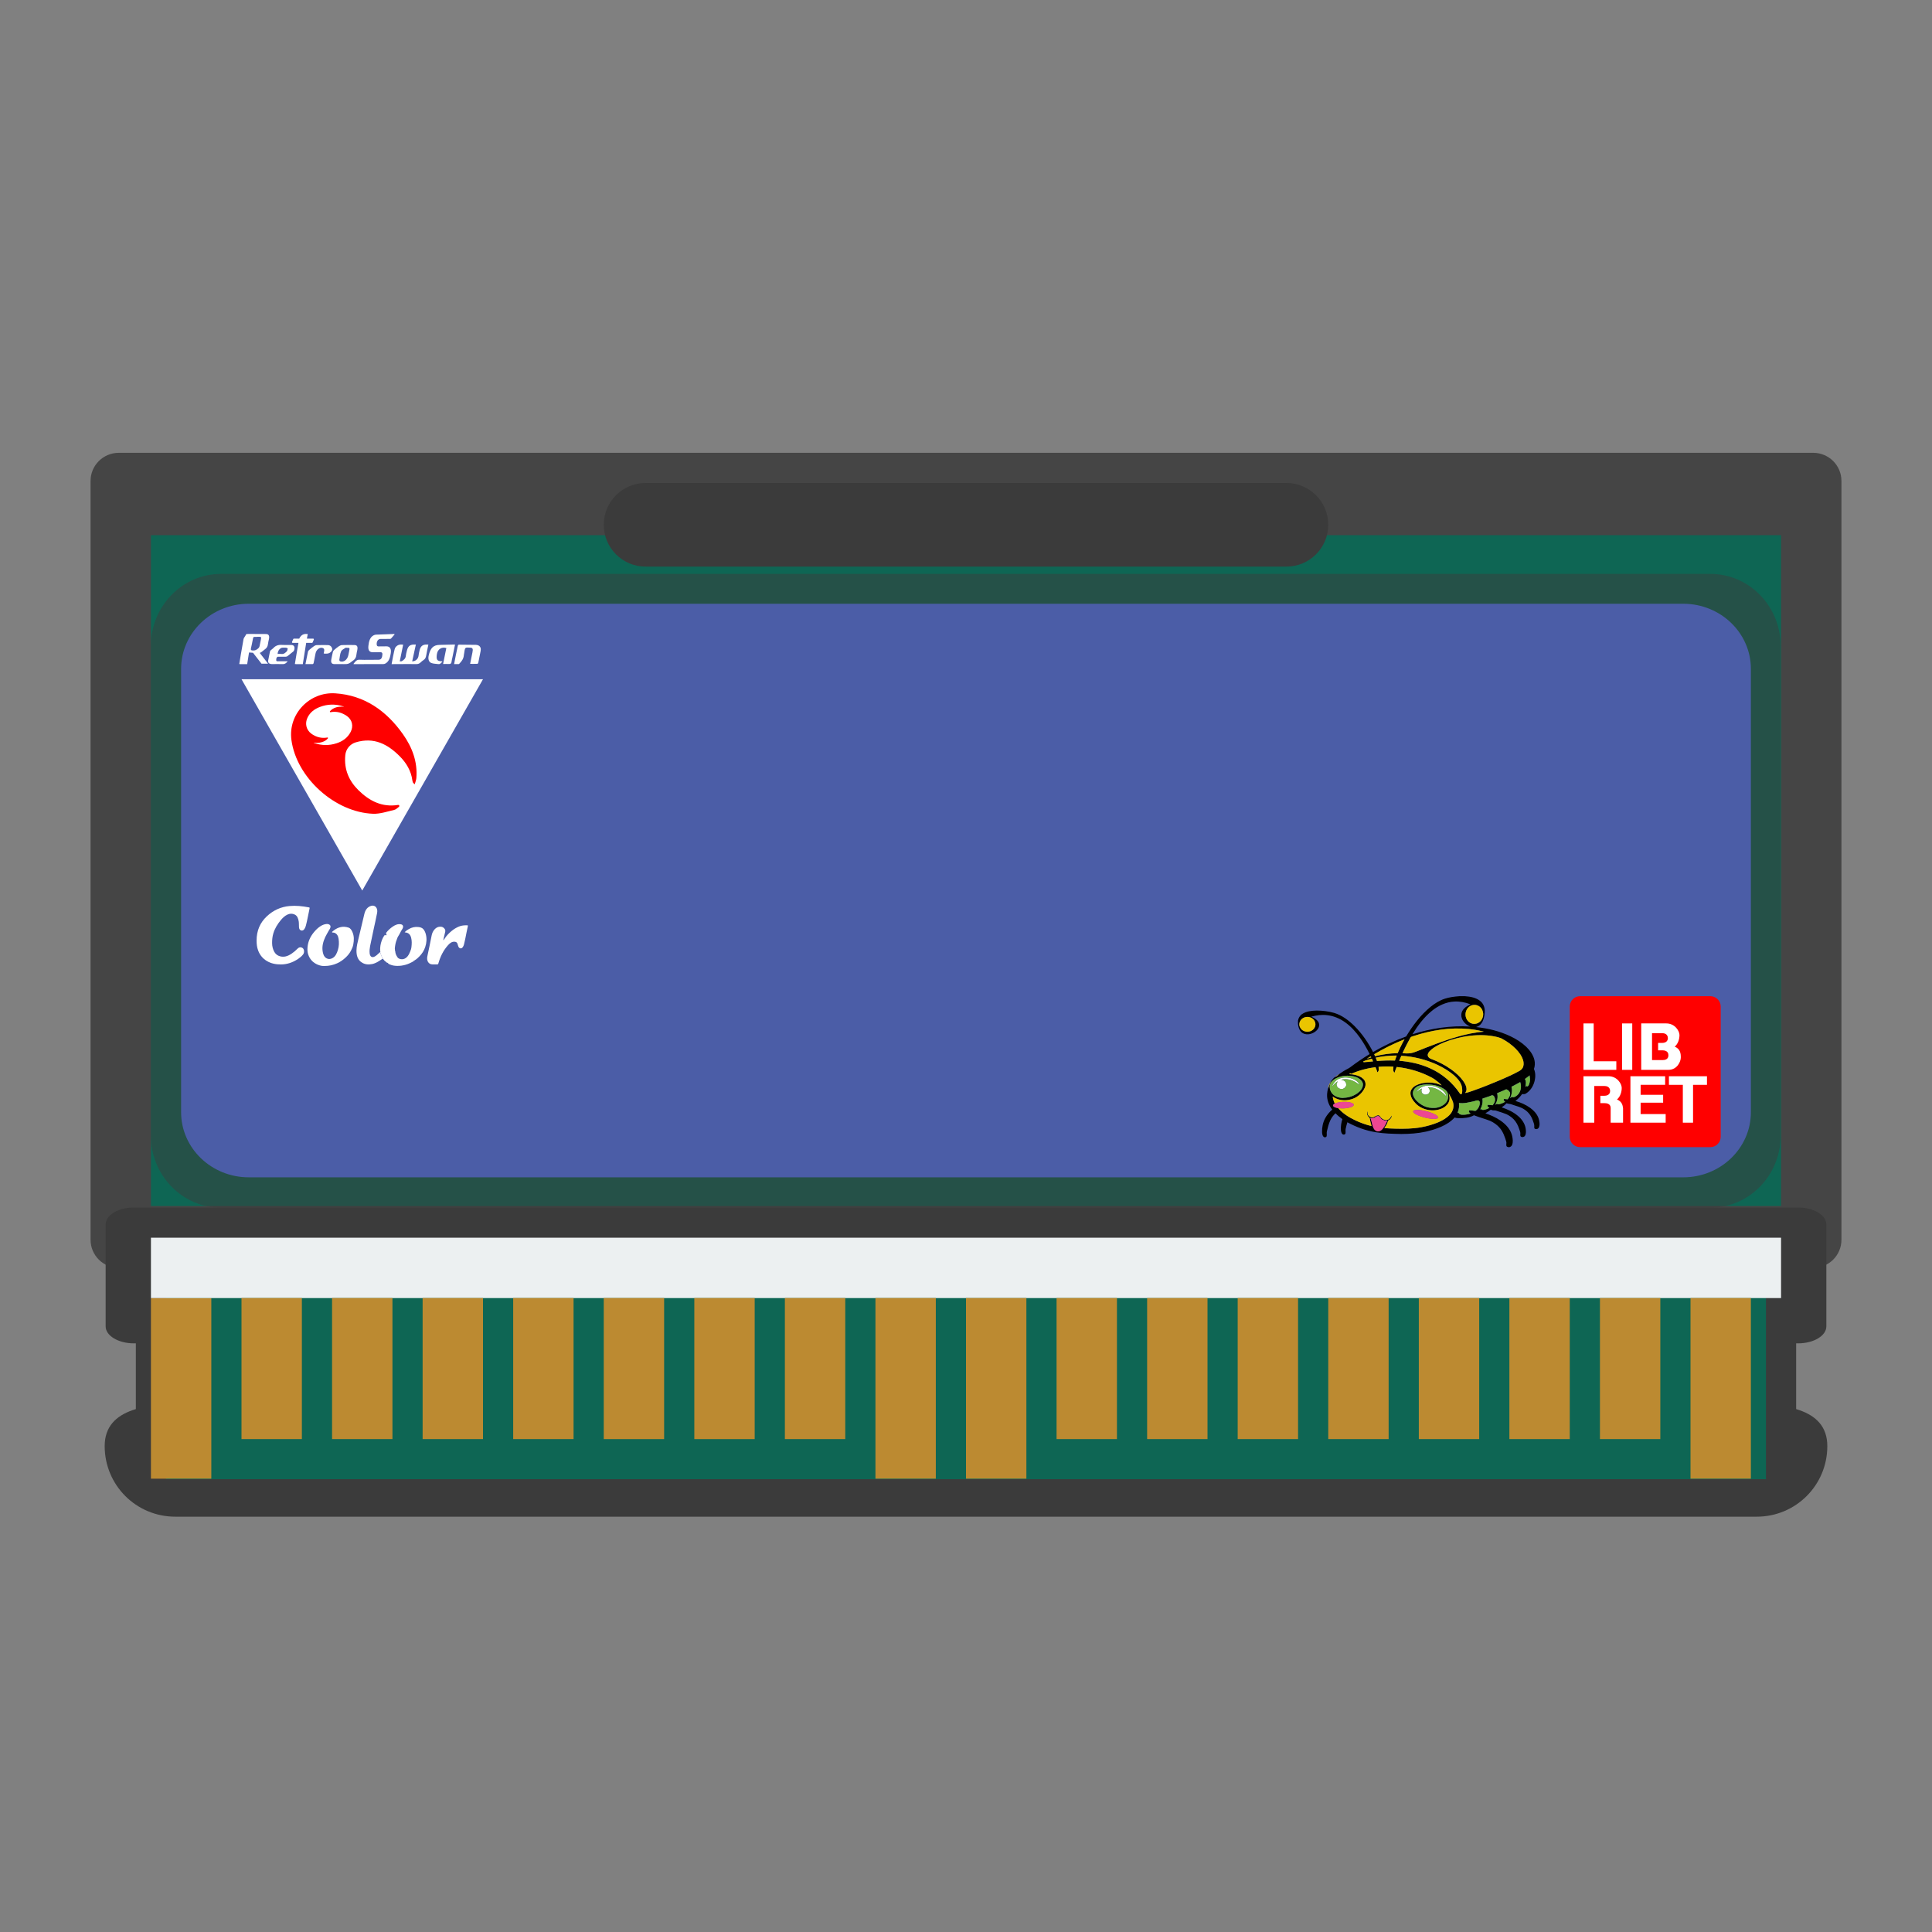 <?xml version="1.0" encoding="UTF-8" standalone="no"?>
<svg
   xmlns:dc="http://purl.org/dc/elements/1.1/"
   xmlns:cc="http://creativecommons.org/ns#"
   xmlns:rdf="http://www.w3.org/1999/02/22-rdf-syntax-ns#"
   xmlns:svg="http://www.w3.org/2000/svg"
   xmlns="http://www.w3.org/2000/svg"
   xmlns:sodipodi="http://sodipodi.sourceforge.net/DTD/sodipodi-0.dtd"
   xmlns:inkscape="http://www.inkscape.org/namespaces/inkscape"
   viewBox="0 0 341.333 341.333"
   height="341.333"
   width="341.333"
   xml:space="preserve"
   id="svg2"
   version="1.1"
   sodipodi:docname="Bandai - WonderSwan Color-content.svg"
   inkscape:version="0.92.2 (5c3e80d, 2017-08-06)"
   inkscape:export-filename="D:\Documents\Github\Retrosystem-retroarch-theme\png\Bandai - WonderSwan Color-content.png"
   inkscape:export-xdpi="72"
   inkscape:export-ydpi="72"><rect x="0" y="0" width="341.333" height="341.333" fill="#808080" stroke="none"/><sodipodi:namedview
     pagecolor="#ffffff"
     bordercolor="#666666"
     borderopacity="1"
     objecttolerance="10"
     gridtolerance="10"
     guidetolerance="10"
     inkscape:pageopacity="0"
     inkscape:pageshadow="2"
     inkscape:window-width="1024"
     inkscape:window-height="705"
     id="namedview190"
     showgrid="false"
     inkscape:pagecheckerboard="true"
     inkscape:zoom="1.3828125"
     inkscape:cx="164.61415"
     inkscape:cy="15.228794"
     inkscape:window-x="-8"
     inkscape:window-y="-8"
     inkscape:window-maximized="1"
     inkscape:current-layer="svg2"
     showguides="true"
     inkscape:guide-bbox="true"><sodipodi:guide
       position="266.667,23.017"
       orientation="0,1"
       id="guide949"
       inkscape:locked="false" /></sodipodi:namedview><defs
     id="defs6"><clipPath
       id="clipPath18"
       clipPathUnits="userSpaceOnUse"><path
         id="path16"
         d="M 0,256 H 256 V 0 H 0 Z" /></clipPath><clipPath
       id="clipPath26"
       clipPathUnits="userSpaceOnUse"><path
         id="path24"
         d="M 4,205.346 H 252 V 48 H 4 Z" /></clipPath><clipPath
       id="clipPath116"
       clipPathUnits="userSpaceOnUse"><path
         id="path114"
         d="M 20,180 H 236 V 96 H 20 Z" /></clipPath><clipPath
       id="clipPath350"
       clipPathUnits="userSpaceOnUse"><path
         id="path348"
         d="m 196.128,109.028 h 0.106 v -0.061 h -0.106 z" /></clipPath><clipPath
       id="clipPath366"
       clipPathUnits="userSpaceOnUse"><path
         id="path364"
         d="m 193.119,108.579 h 0.118 v -0.07 h -0.118 z" /></clipPath></defs><path
     id="path38"
     style="fill:#454545;fill-opacity:1;fill-rule:nonzero;stroke:none;stroke-width:1.333"
     d="M 20.989,80 H 320.344 c 2.756,0 4.989,2.223 4.989,4.965 V 219.035 c 0,2.743 -2.233,4.965 -4.989,4.965 H 20.989 c -2.756,0 -4.989,-2.223 -4.989,-4.965 V 84.965 c 0,-2.743 2.233,-4.965 4.989,-4.965"
     inkscape:connector-curvature="0" /><path
     id="path42"
     style="fill:#3b3b3b;fill-opacity:1;fill-rule:nonzero;stroke:none;stroke-width:1.333"
     d="M 33.462,248 H 307.87 c 6.911,0 14.968,0.573 14.968,7.484 0,6.909 -5.563,12.473 -12.473,12.473 H 30.968 c -6.911,0 -12.473,-5.564 -12.473,-12.473 0,-6.911 8.057,-7.484 14.968,-7.484"
     inkscape:connector-curvature="0" /><path
     id="path46"
     style="fill:#3b3b3b;fill-opacity:1;fill-rule:nonzero;stroke:none;stroke-width:1.333"
     d="M 28.972,229.333 H 312.361 c 2.747,0 4.972,2.089 4.972,4.667 v 28 c 0,2.577 -2.225,4.667 -4.972,4.667 H 28.972 c -2.745,0 -4.972,-2.089 -4.972,-4.667 v -28 c 0,-2.577 2.227,-4.667 4.972,-4.667"
     inkscape:connector-curvature="0" /><path
     id="path50"
     style="fill:#3b3b3b;fill-opacity:1;fill-rule:nonzero;stroke:none;stroke-width:1.333"
     d="M 23.65,213.333 H 317.684 c 2.752,0 4.983,1.343 4.983,3 v 18 c 0,1.657 -2.231,3 -4.983,3 H 23.65 c -2.752,0 -4.984,-1.343 -4.984,-3 v -18 c 0,-1.657 2.232,-3 4.984,-3"
     inkscape:connector-curvature="0" /><path
     inkscape:connector-curvature="0"
     d="M 29.333,224 H 312 v 37.333 H 29.333 Z"
     style="fill:#0e6654;fill-opacity:1;fill-rule:nonzero;stroke:none;stroke-width:1.333;font-variant-east_asian:normal;opacity:1;vector-effect:none;stroke-linecap:butt;stroke-linejoin:miter;stroke-miterlimit:4;stroke-dasharray:none;stroke-dashoffset:0;stroke-opacity:1"
     id="path52" /><path
     id="path967"
     style="fill:#bc8a31;fill-opacity:1;fill-rule:nonzero;stroke:none;stroke-width:1.233"
     d="m 26.667,261.243 h 10.667 v -31.91 h -10.667 z"
     inkscape:connector-curvature="0" /><path
     inkscape:connector-curvature="0"
     d="M 26.667,218.667 H 314.667 v 10.667 H 26.667 Z"
     style="fill:#ecf0f1;fill-opacity:1;fill-rule:nonzero;stroke:none;stroke-width:1.333"
     id="path54" /><path
     inkscape:connector-curvature="0"
     d="M 314.667,213.075 H 26.667 V 94.551 H 314.667 Z"
     style="fill:#0e6654;fill-opacity:1;fill-rule:nonzero;stroke:none;stroke-width:1.333"
     id="path108" /><g
     clip-path="url(#clipPath116)"
     id="g122"
     style="opacity:0.5"
     transform="matrix(1.333,0,0,-1.333,0,341.333)"><g
       transform="translate(29.31,180)"
       id="g120"><path
         inkscape:connector-curvature="0"
         d="m 0,0 h 197.379 c 5.142,0 9.311,-4.274 9.311,-9.545 v -64.91 c 0,-5.271 -4.169,-9.545 -9.311,-9.545 H 0 c -5.142,0 -9.31,4.274 -9.31,9.545 v 64.91 C -9.31,-4.274 -5.142,0 0,0"
         style="fill:#3b3b3b;fill-opacity:1;fill-rule:nonzero;stroke:none"
         id="path118" /></g></g><path
     id="path128"
     style="fill:#4b5da7;fill-opacity:1;fill-rule:nonzero;stroke:none;stroke-width:1.333"
     d="M 43.951,106.667 H 297.383 c 6.601,0 11.953,5.156 11.953,11.515 v 78.304 c 0,6.359 -5.352,11.515 -11.953,11.515 H 43.951 c -6.603,0 -11.955,-5.156 -11.955,-11.515 v -78.304 c 0,-6.359 5.352,-11.515 11.955,-11.515"
     inkscape:connector-curvature="0" /><path
     id="path132"
     style="fill:#3b3b3b;fill-opacity:1;fill-rule:nonzero;stroke:none;stroke-width:1.333"
     d="m 114.051,85.333 h 113.231 c 4.079,0 7.385,3.307 7.385,7.384 0,4.079 -3.307,7.385 -7.385,7.385 H 114.051 c -4.079,0 -7.384,-3.307 -7.384,-7.385 0,-4.077 3.305,-7.384 7.384,-7.384"
     inkscape:connector-curvature="0" /><path
     id="path136"
     style="fill:#ffffff;fill-opacity:1;fill-rule:nonzero;stroke:none;stroke-width:1.333"
     d="M 64,157.333 42.667,120 h 42.667 z"
     inkscape:connector-curvature="0" /><path
     id="path140"
     style="fill:#ff0000;fill-opacity:1;fill-rule:nonzero;stroke:none;stroke-width:1.333"
     d="m 70.335,142.211 c -2.811,0.447 -5.055,-0.681 -6.996,-2.591 -1.645,-1.62 -2.589,-3.633 -2.332,-6.221 0.105,-1.059 0.835,-1.943 1.844,-2.247 3.265,-0.985 5.683,0.381 7.731,2.419 1.189,1.181 2.051,2.597 2.276,4.327 0.017,0.129 0.064,0.259 0.115,0.38 0.023,0.053 0.089,0.089 0.301,0.285 0.113,-0.424 0.256,-0.753 0.284,-1.093 0.236,-2.896 -0.739,-5.445 -2.36,-7.744 -2.925,-4.147 -6.808,-6.897 -11.961,-7.233 -4.573,-0.297 -8.375,3.668 -7.749,8.253 0.911,6.685 7.697,12.764 14.411,13.023 1.239,0.048 2.505,-0.393 3.744,-0.68 0.304,-0.069 0.564,-0.339 0.836,-0.548 0.06,-0.047 0.085,-0.127 0.064,-0.2 -0.027,-0.089 -0.115,-0.144 -0.207,-0.129"
     inkscape:connector-curvature="0" /><path
     id="path144"
     style="fill:#ffffff;fill-opacity:1;fill-rule:nonzero;stroke:none;stroke-width:1.333"
     d="m 60.652,124.8 c -1.395,-0.447 -2.783,-0.421 -4.149,0.104 -0.939,0.36 -1.716,0.932 -2.172,1.877 -0.489,1.013 -0.244,2.157 0.653,2.825 0.851,0.631 1.809,0.877 2.863,0.692 l 0.001,-10e-4 c 0.079,-0.013 0.132,0.08 0.084,0.144 -0.273,0.363 -0.652,0.547 -1.072,0.677 -0.481,0.151 -0.967,0.159 -1.464,0.091 0.063,0.048 0.124,0.077 0.189,0.099 1.287,0.412 2.579,0.428 3.864,0.015 1.071,-0.345 1.947,-0.953 2.489,-1.985 0.54,-1.024 0.303,-2.171 -0.645,-2.831 -0.871,-0.607 -1.836,-0.891 -2.905,-0.68 -0.017,0.003 -0.035,0.004 -0.052,0.005 -0.032,-0.072 -0.036,-0.08 -0.067,-0.152 0.664,-0.749 1.548,-0.881 2.512,-0.824 -0.043,-0.019 -0.085,-0.041 -0.129,-0.056"
     inkscape:connector-curvature="0" /><path
     id="path148"
     style="fill:#ffffff;fill-opacity:1;fill-rule:nonzero;stroke:none;stroke-width:1.333"
     d="m 69.741,112.045 c -0.243,0.287 -0.444,0.544 -0.664,0.772 -0.064,0.065 -0.18,0.06 -0.272,0.061 -0.528,0.008 -1.056,0.005 -1.583,0.009 -0.419,10e-4 -0.704,0.419 -0.671,0.967 0.017,0.279 0.153,0.349 0.34,0.348 0.459,-0.005 0.917,-0.009 1.375,-0.013 0.611,-0.004 0.897,0.433 0.772,1.207 -0.091,0.56 -0.2,1.116 -0.56,1.515 -0.224,0.249 -0.472,0.413 -0.773,0.415 -1.712,0.004 -3.425,0.005 -5.137,0.008 -0.031,0 -0.063,-0.009 -0.132,-0.021 0.317,-0.411 0.557,-0.78 1.056,-0.757 1.123,0.053 2.247,-0.011 3.369,0.005 0.5,0.007 0.663,-0.357 0.7,-0.96 0.019,-0.292 -0.145,-0.377 -0.343,-0.375 -0.449,0.003 -0.899,0.003 -1.349,0.007 -0.601,0.007 -0.868,-0.357 -0.784,-1.127 0.085,-0.776 0.261,-1.501 0.887,-1.844 0.14,-0.077 0.297,-0.131 0.449,-0.137 1.063,-0.047 2.125,-0.079 3.188,-0.115 0.024,0 0.049,0.013 0.132,0.036"
     inkscape:connector-curvature="0" /><path
     id="path152"
     style="fill:#ffffff;fill-opacity:1;fill-rule:nonzero;stroke:none;stroke-width:1.333"
     d="m 73.472,113.874 c -0.217,0.992 -0.427,1.952 -0.651,2.98 0.161,-0.039 0.357,-0.043 0.525,-0.133 0.339,-0.184 0.581,-0.489 0.621,-1.009 0.016,-0.22 0.083,-0.433 0.124,-0.651 0.145,-0.776 0.471,-1.131 1.1,-1.184 0.153,-0.013 0.308,-0.003 0.493,-0.003 -0.131,0.645 -0.276,1.265 -0.379,1.896 -0.064,0.389 -0.188,0.668 -0.475,0.841 -0.195,0.116 -0.369,0.289 -0.548,0.448 -0.204,0.183 -0.417,0.268 -0.675,0.265 -1.367,-0.011 -2.732,0.003 -4.099,0.008 -0.092,0.001 -0.185,0 -0.321,0 0.089,-0.477 0.168,-0.908 0.252,-1.337 0.052,-0.271 0.104,-0.544 0.173,-0.808 0.076,-0.288 0.119,-0.636 0.272,-0.833 0.356,-0.46 0.831,-0.535 1.344,-0.459 -0.197,0.971 -0.392,1.925 -0.601,2.953 0.175,-0.02 0.308,0.011 0.401,-0.056 0.303,-0.217 0.639,-0.403 0.676,-0.959 0.016,-0.241 0.093,-0.476 0.144,-0.713 0.189,-0.887 0.508,-1.212 1.227,-1.245 0.119,-0.007 0.237,-0.001 0.395,-0.001"
     inkscape:connector-curvature="0" /><path
     id="path156"
     style="fill:#ffffff;fill-opacity:1;fill-rule:nonzero;stroke:none;stroke-width:1.333"
     d="m 80.39,113.881 c -0.161,0.793 -0.313,1.539 -0.465,2.283 -0.047,0.228 -0.119,0.452 -0.137,0.683 -0.029,0.377 -0.187,0.479 -0.452,0.465 -0.335,-0.016 -0.671,-0.004 -1.053,-0.004 0.197,-0.967 0.385,-1.888 0.572,-2.811 -0.761,-0.257 -1.528,0.157 -1.664,1.053 -0.145,0.964 0.012,1.26 0.792,1.276 0.049,0 0.099,0.011 0.187,0.021 -0.219,0.295 -0.415,0.525 -0.725,0.48 -0.409,-0.059 -0.833,-0.044 -1.224,-0.187 -0.463,-0.171 -0.617,-0.681 -0.489,-1.289 0.289,-1.363 0.839,-1.9 1.941,-1.916 0.779,-0.011 1.557,-0.036 2.335,-0.055 0.112,-0.003 0.224,0 0.384,0"
     inkscape:connector-curvature="0" /><path
     id="path160"
     style="fill:#ffffff;fill-opacity:1;fill-rule:nonzero;stroke:none;stroke-width:1.333"
     d="m 83.058,117.287 c 0.14,-0.692 0.272,-1.373 0.416,-2.051 0.133,-0.629 0.027,-0.82 -0.488,-0.815 -0.257,0.004 -0.579,-0.08 -0.751,0.085 -0.16,0.153 -0.161,0.587 -0.229,0.897 -0.02,0.085 -0.043,0.173 -0.047,0.261 -0.039,0.716 -0.391,1.167 -0.791,1.576 -0.039,0.04 -0.089,0.085 -0.136,0.087 -0.256,0.008 -0.513,0.004 -0.807,0.004 0.112,-0.569 0.211,-1.088 0.316,-1.604 0.108,-0.531 0.229,-1.056 0.329,-1.589 0.036,-0.195 0.107,-0.243 0.251,-0.241 0.987,0.015 1.973,0.013 2.959,0.031 0.161,0.003 0.333,0.039 0.479,0.121 0.327,0.187 0.439,0.512 0.355,0.961 -0.129,0.685 -0.265,1.369 -0.408,2.051 -0.019,0.087 -0.099,0.213 -0.153,0.216 -0.42,0.017 -0.841,0.009 -1.295,0.009"
     inkscape:connector-curvature="0" /><path
     id="path164"
     style="fill:#ffffff;fill-opacity:1;fill-rule:nonzero;stroke:none;stroke-width:1.333"
     d="m 61.296,114.447 c -0.087,0 -0.189,-0.04 -0.256,0.007 -0.272,0.191 -0.633,0.331 -0.775,0.635 -0.196,0.423 -0.231,0.975 -0.315,1.476 -0.013,0.076 0.065,0.241 0.124,0.264 0.632,0.24 1.305,-0.267 1.472,-1.091 0.044,-0.216 0.085,-0.432 0.129,-0.649 0.128,-0.643 0.128,-0.641 -0.38,-0.641 m -1.071,2.881 c -0.389,0 -0.779,0.008 -1.168,-10e-4 -0.471,-0.012 -0.631,-0.288 -0.515,-0.863 0.085,-0.423 0.163,-0.849 0.264,-1.265 0.032,-0.132 0.117,-0.268 0.207,-0.347 0.28,-0.244 0.564,-0.483 0.863,-0.681 0.168,-0.112 0.367,-0.197 0.553,-0.204 0.717,-0.023 1.436,-0.016 2.155,-0.009 0.519,0.005 0.661,0.256 0.537,0.913 -0.044,0.229 -0.115,0.453 -0.133,0.684 -0.044,0.564 -0.261,0.94 -0.655,1.177 -0.187,0.113 -0.348,0.297 -0.536,0.405 -0.167,0.095 -0.353,0.167 -0.535,0.181 -0.344,0.028 -0.692,0.008 -1.037,0.008 z"
     inkscape:connector-curvature="0" /><path
     id="path168"
     style="fill:#ffffff;fill-opacity:1;fill-rule:nonzero;stroke:none;stroke-width:1.333"
     d="m 49.048,115.532 c 0.228,0 0.459,-0.028 0.684,0.007 0.391,0.06 0.683,-0.201 0.956,-0.483 0.093,-0.096 0.1,-0.332 0.145,-0.504 -0.099,-0.043 -0.195,-0.113 -0.296,-0.121 -0.205,-0.019 -0.412,-0.009 -0.619,-0.003 -0.431,0.015 -0.844,0.516 -0.871,1.104 m 1.783,1.292 c -0.256,0.335 -0.52,0.528 -0.881,0.508 -0.637,-0.036 -1.277,0.001 -1.917,-0.004 -0.135,-0.001 -0.276,-0.029 -0.405,-0.085 -0.195,-0.087 -0.296,-0.289 -0.249,-0.553 0.095,-0.535 0.204,-1.064 0.319,-1.592 0.019,-0.085 0.083,-0.168 0.141,-0.221 0.149,-0.135 0.323,-0.228 0.459,-0.379 0.481,-0.536 1.043,-0.603 1.645,-0.559 0.525,0.037 1.053,-0.012 1.58,0.013 0.445,0.021 0.615,0.388 0.447,0.916 -0.029,0.095 -0.095,0.185 -0.161,0.241 -0.335,0.279 -0.671,0.553 -1.013,0.812 -0.091,0.068 -0.209,0.099 -0.316,0.101 -0.457,0.011 -0.916,10e-4 -1.373,0.007 -0.188,0.001 -0.316,0.249 -0.308,0.576 0.007,0.265 0.16,0.217 0.284,0.219 0.584,0.001 1.168,0 1.751,0"
     inkscape:connector-curvature="0" /><path
     id="path172"
     style="fill:#ffffff;fill-opacity:1;fill-rule:nonzero;stroke:none;stroke-width:1.333"
     d="m 53.967,117.329 c 0.153,-0.767 0.289,-1.483 0.445,-2.192 0.028,-0.121 0.129,-0.235 0.217,-0.311 0.281,-0.24 0.565,-0.476 0.863,-0.683 0.139,-0.096 0.307,-0.164 0.463,-0.168 0.64,-0.02 1.28,-0.012 1.92,-0.009 0.297,10e-4 0.568,0.097 0.744,0.443 0.149,0.297 0.081,0.519 -0.128,0.732 -0.391,0.399 -0.825,0.368 -1.301,0.32 0.029,-0.151 0.053,-0.279 0.077,-0.407 0.059,-0.323 -0.017,-0.492 -0.261,-0.576 -0.517,-0.177 -1.127,0.289 -1.256,0.957 -0.105,0.543 -0.223,1.081 -0.323,1.625 -0.036,0.199 -0.103,0.277 -0.264,0.272 -0.388,-0.013 -0.776,-0.004 -1.196,-0.004"
     inkscape:connector-curvature="0" /><path
     id="path176"
     style="fill:#ffffff;fill-opacity:1;fill-rule:nonzero;stroke:none;stroke-width:1.333"
     d="m 46.102,112.951 c -0.079,0.413 -0.159,0.827 -0.252,1.235 -0.025,0.108 -0.085,0.22 -0.153,0.293 -0.335,0.359 -0.72,0.501 -1.156,0.432 -0.191,-0.029 -0.261,-0.104 -0.203,-0.364 0.129,-0.569 0.251,-1.143 0.355,-1.72 0.041,-0.229 0.113,-0.329 0.296,-0.308 0.147,0.016 0.295,0.003 0.441,0.003 0,-0.005 0,-0.012 0,-0.017 0.139,0 0.277,-0.003 0.415,0 0.299,0.008 0.331,0.06 0.257,0.447 m 0.68,1.78 c 0.308,-0.205 0.516,-0.492 0.565,-0.961 0.031,-0.287 0.105,-0.565 0.167,-0.845 0.125,-0.587 -0.029,-0.901 -0.501,-0.909 -0.883,-0.017 -1.765,-0.017 -2.648,-0.013 -0.071,-0.003 -0.139,-0.003 -0.205,0.001 -0.183,0.001 -0.365,0.003 -0.548,0.003 -0.067,0.001 -0.177,0.107 -0.195,0.189 -0.009,0.044 -0.137,0.247 -0.188,0.316 -0.084,0.113 -0.175,0.249 -0.201,0.395 -0.176,0.948 -0.336,1.9 -0.499,2.852 -0.087,0.511 -0.168,1.023 -0.255,1.553 0.079,0.009 0.129,0.021 0.18,0.021 0.405,0 0.812,0 1.219,0 0,-0.003 0.145,-0.948 0.324,-2.06 0.235,0.013 0.48,0.028 0.705,0.053 0.408,0.541 1.497,1.928 1.497,1.928 h 1.161 l -1.464,-1.897 c 0.18,-0.065 0.348,-0.183 0.511,-0.327 0.121,-0.107 0.245,-0.211 0.375,-0.299"
     inkscape:connector-curvature="0" /><path
     id="path180"
     style="fill:#ffffff;fill-opacity:1;fill-rule:nonzero;stroke:none;stroke-width:1.333"
     d="m 55.345,112.833 h -1.123 c 0.059,-0.336 0.111,-0.62 0.151,-0.816 -0.512,-0.059 -0.965,0.015 -1.321,0.495 -0.069,0.093 -0.143,0.204 -0.181,0.321 h -0.967 c -0.037,0 -0.071,0.025 -0.089,0.068 l -0.212,0.477 c -0.04,0.089 0.009,0.201 0.089,0.201 h 1.037 c -0.129,0.725 -0.253,1.452 -0.376,2.179 -0.088,0.511 -0.168,1.023 -0.255,1.553 0.079,0.009 0.128,0.021 0.179,0.021 0.407,0 0.813,0 1.219,0 0.001,-0.005 0.328,-2.123 0.6,-3.753 h 1.037 c 0.037,0 0.072,-0.025 0.091,-0.067 l 0.212,-0.479 c 0.039,-0.089 -0.011,-0.201 -0.091,-0.201"
     inkscape:connector-curvature="0" /><path
     id="path184"
     style="fill:#ffffff;fill-opacity:1;fill-rule:nonzero;stroke:none;stroke-width:1.333"
     d="m 49.622,170.389 c -0.872,0.005 -1.721,-0.145 -2.507,-0.625 -0.669,-0.408 -1.197,-1.005 -1.512,-1.851 -0.203,-0.545 -0.269,-1.123 -0.271,-1.721 -0.003,-1.803 0.641,-3.201 1.791,-4.285 1.189,-1.121 2.543,-1.703 4.039,-1.837 1.139,-0.101 2.265,0.019 3.388,0.235 0.083,0.016 0.185,0.008 0.145,0.185 -0.228,1.012 -0.387,2.047 -0.655,3.045 -0.061,0.225 -0.145,0.437 -0.275,0.62 -0.157,0.221 -0.391,0.303 -0.615,0.212 -0.227,-0.092 -0.311,-0.304 -0.327,-0.573 -0.02,-0.335 0.005,-0.673 -0.047,-1.007 -0.085,-0.533 -0.26,-0.997 -0.705,-1.211 -0.423,-0.203 -0.853,-0.192 -1.28,0.004 -0.476,0.22 -0.863,0.591 -1.217,1.025 -0.548,0.669 -1.013,1.405 -1.284,2.304 -0.167,0.556 -0.224,1.128 -0.216,1.723 0.008,0.557 0.127,1.056 0.377,1.512 0.201,0.365 0.48,0.603 0.825,0.739 0.811,0.32 1.547,0.073 2.256,-0.408 0.364,-0.247 0.703,-0.535 1.023,-0.86 0.179,-0.183 0.383,-0.297 0.625,-0.243 0.235,0.052 0.437,0.172 0.509,0.476 0.071,0.299 0.02,0.577 -0.161,0.803 -0.247,0.305 -0.537,0.541 -0.841,0.748 -0.952,0.647 -1.973,0.989 -3.067,0.991"
     inkscape:connector-curvature="0" /><path
     id="path188"
     style="fill:#ffffff;fill-opacity:1;fill-rule:nonzero;stroke:none;stroke-width:1.333"
     d="m 57.346,170.662 c -0.375,0.027 -0.809,-0.057 -1.219,-0.231 -0.745,-0.316 -1.353,-0.857 -1.668,-1.776 -0.141,-0.409 -0.164,-0.847 -0.127,-1.289 0.087,-1.047 0.5,-1.888 1.092,-2.623 0.331,-0.411 0.693,-0.768 1.105,-1.051 0.369,-0.252 0.761,-0.415 1.185,-0.449 0.153,-0.012 0.307,0.017 0.451,0.093 0.224,0.119 0.281,0.333 0.181,0.608 -0.087,0.24 -0.244,0.415 -0.353,0.632 -0.165,0.324 -0.365,0.623 -0.519,0.955 -0.353,0.765 -0.599,1.573 -0.481,2.471 0.071,0.535 0.231,1.027 0.669,1.288 0.352,0.208 0.707,0.176 1.057,-0.005 0.543,-0.28 0.799,-0.857 0.989,-1.481 0.191,-0.625 0.208,-1.28 0.113,-1.931 -0.079,-0.539 -0.309,-0.943 -0.776,-1.087 -0.083,-0.025 -0.165,-0.012 -0.247,-0.028 -0.045,-0.009 -0.115,0.017 -0.129,-0.055 -0.013,-0.064 0.045,-0.103 0.083,-0.139 0.065,-0.061 0.136,-0.115 0.205,-0.169 0.809,-0.623 1.671,-0.82 2.607,-0.516 0.359,0.117 0.541,0.427 0.703,0.791 0.312,0.708 0.287,1.451 0.149,2.195 -0.075,0.408 -0.241,0.779 -0.431,1.135 -0.245,0.459 -0.561,0.829 -0.909,1.159 -0.463,0.436 -0.971,0.788 -1.52,1.033 -0.691,0.308 -1.407,0.473 -2.212,0.471"
     inkscape:connector-curvature="0" /><path
     id="path192"
     style="fill:#ffffff;fill-opacity:1;fill-rule:nonzero;stroke:none;stroke-width:1.333"
     d="m 73.07,169.695 c 0.008,-0.015 0.041,-0.02 0.011,-0.048 -0.003,0.017 -0.005,0.033 -0.009,0.051 -0.003,0.004 -0.005,0.009 -0.009,0.015 0.003,-0.005 0.005,-0.012 0.008,-0.017 m -4.888,-4.816 c 0,-0.008 0.003,-0.017 0.005,-0.024 0.023,-0.009 0.035,-0.027 0.035,-0.056 0.337,-0.443 0.733,-0.797 1.161,-1.092 0.452,-0.311 0.944,-0.52 1.473,-0.403 0.409,0.091 0.465,0.476 0.192,0.876 -0.264,0.387 -0.433,0.847 -0.693,1.223 -0.139,0.203 -0.187,0.436 -0.277,0.651 -0.192,0.453 -0.271,0.953 -0.321,1.455 -0.017,0.164 0.051,0.337 0.039,0.511 -0.013,0.02 -0.02,0.044 0.001,0.059 0.007,0.005 0.023,-0.013 0.035,-0.02 0.009,0.369 0.14,0.677 0.325,0.959 0.055,0.083 0.105,0.177 0.175,0.236 0.132,0.111 0.291,0.167 0.445,0.196 0.643,0.124 1.207,-0.272 1.531,-0.985 0.108,-0.237 0.215,-0.469 0.295,-0.723 0.047,-0.149 0.072,-0.307 0.089,-0.452 0.064,-0.541 0.084,-1.088 -0.057,-1.624 -0.136,-0.521 -0.423,-0.824 -0.868,-0.905 -0.087,-0.016 -0.173,-0.031 -0.273,-0.049 0.208,-0.261 0.468,-0.411 0.725,-0.563 0.524,-0.308 1.081,-0.432 1.659,-0.373 0.339,0.035 0.685,0.104 0.939,0.411 0.199,0.241 0.332,0.551 0.416,0.877 0.197,0.759 0.133,1.513 -0.105,2.237 -0.215,0.656 -0.572,1.199 -1.016,1.653 -0.251,0.257 -0.505,0.505 -0.804,0.677 -0.153,-0.164 -0.132,0.057 -0.181,0.121 -0.011,0.003 -0.017,0.011 -0.023,0.023 -0.012,0.015 -0.024,0.031 -0.036,0.045 -0.471,0.273 -0.951,0.509 -1.463,0.644 -0.48,0.127 -0.964,0.196 -1.456,0.183 -0.411,-0.012 -0.817,-0.056 -1.205,-0.229 -0.143,-0.064 -0.308,-0.08 -0.403,-0.267 -0.041,-0.079 -0.147,-0.027 -0.209,-0.091 -0.184,-0.187 -0.415,-0.297 -0.568,-0.533 -0.041,-0.064 -0.083,-0.137 -0.153,-0.164 -0.179,-0.364 -0.336,-0.74 -0.448,-1.143 0.079,-0.077 0.004,-0.164 0,-0.24 -0.028,-0.631 0.068,-1.235 0.28,-1.803 0.135,-0.365 0.308,-0.713 0.545,-1.004 0.045,0.001 0.076,0.019 0.108,0.067 0.047,0.067 0.117,0.004 0.128,-0.036 0.016,-0.057 0.14,-0.04 0.071,-0.1 -0.073,-0.064 -0.047,-0.173 -0.111,-0.224"
     inkscape:connector-curvature="0" /><path
     id="path196"
     style="fill:#ffffff;fill-opacity:1;fill-rule:nonzero;stroke:none;stroke-width:1.333"
     d="m 78.305,166.115 c 0.127,-0.079 0.18,-0.175 0.235,-0.263 0.355,-0.568 0.803,-1.005 1.284,-1.403 0.388,-0.32 0.804,-0.56 1.245,-0.748 0.489,-0.209 0.995,-0.235 1.505,-0.22 0.124,0.004 0.093,0.099 0.077,0.181 -0.081,0.391 -0.168,0.779 -0.247,1.169 -0.135,0.675 -0.253,1.356 -0.428,2.019 -0.047,0.18 -0.113,0.345 -0.22,0.489 -0.125,0.169 -0.276,0.249 -0.457,0.201 -0.173,-0.045 -0.284,-0.196 -0.349,-0.393 -0.04,-0.123 -0.076,-0.248 -0.112,-0.373 -0.076,-0.273 -0.257,-0.367 -0.469,-0.392 -0.489,-0.061 -0.867,0.216 -1.211,0.603 -0.395,0.443 -0.739,0.931 -1.029,1.485 -0.285,0.545 -0.503,1.123 -0.677,1.728 -0.035,0.123 -0.08,0.187 -0.2,0.183 -0.281,-0.011 -0.563,-0.004 -0.845,0 -0.649,0.013 -1.087,-0.595 -0.904,-1.439 0.264,-1.221 0.521,-2.445 0.759,-3.675 0.159,-0.817 0.691,-1.396 1.232,-1.511 0.38,-0.08 0.733,-0.049 1.029,0.308 0.132,0.161 0.179,0.341 0.136,0.547 -0.084,0.4 -0.185,0.793 -0.279,1.191 -0.021,0.088 -0.043,0.177 -0.075,0.312"
     inkscape:connector-curvature="0" /><path
     id="path200"
     style="fill:#ffffff;fill-opacity:1;fill-rule:nonzero;stroke:none;stroke-width:1.333"
     d="m 67.16,168.219 c 0.112,0.403 0.269,0.78 0.448,1.144 -0.587,0.407 -1.172,0.819 -1.852,0.957 -0.671,0.136 -1.324,0.095 -1.929,-0.335 -0.652,-0.464 -0.857,-1.196 -0.845,-2.071 0.009,-0.74 0.201,-1.429 0.364,-2.127 0.337,-1.444 0.683,-2.885 1.028,-4.327 0.181,-0.752 0.581,-1.248 1.213,-1.425 0.685,-0.192 1.199,0.401 1.043,1.232 -0.195,1.036 -0.436,2.059 -0.655,3.088 -0.199,0.932 -0.4,1.863 -0.588,2.799 -0.081,0.405 -0.121,0.821 -0.083,1.241 0.055,0.604 0.399,0.849 0.861,0.616 0.32,-0.161 0.585,-0.428 0.859,-0.681 0.044,-0.04 0.091,-0.075 0.136,-0.112"
     inkscape:connector-curvature="0" /><path
     id="path204"
     style="fill:#ffffff;fill-opacity:1;fill-rule:nonzero;stroke:none;stroke-width:1.333"
     d="m 73.125,169.751 c 0.049,-0.064 0.028,-0.284 0.18,-0.121 -0.045,0.072 -0.097,0.132 -0.18,0.121"
     inkscape:connector-curvature="0" /><path
     id="path208"
     style="fill:#ffffff;fill-opacity:1;fill-rule:nonzero;stroke:none;stroke-width:1.333"
     d="m 73.067,169.819 c 0.012,-0.016 0.024,-0.031 0.036,-0.047 -0.012,0.016 -0.024,0.031 -0.036,0.047"
     inkscape:connector-curvature="0" /><path
     id="path212"
     style="fill:#ffffff;fill-opacity:1;fill-rule:nonzero;stroke:none;stroke-width:1.333"
     d="m 73.072,169.697 c 0.003,-0.017 0.005,-0.033 0.009,-0.051 0.029,0.028 -0.003,0.033 -0.011,0.048 z"
     inkscape:connector-curvature="0" /><path
     id="path216"
     style="fill:#ffffff;fill-opacity:1;fill-rule:nonzero;stroke:none;stroke-width:1.333"
     d="m 69.831,168.057 c -0.012,0.008 -0.028,0.025 -0.033,0.02 -0.023,-0.015 -0.015,-0.039 -0.001,-0.059 0.011,0.013 0.023,0.025 0.035,0.039"
     inkscape:connector-curvature="0" /><path
     id="path220"
     style="fill:#ffffff;fill-opacity:1;fill-rule:nonzero;stroke:none;stroke-width:1.333"
     d="m 73.07,169.695 c -0.003,0.005 -0.005,0.012 -0.008,0.017 0.004,-0.005 0.007,-0.011 0.009,-0.015 z"
     inkscape:connector-curvature="0" /><path
     id="path224"
     style="fill:#ff0000;fill-opacity:1;fill-rule:evenodd;stroke:none;stroke-width:1.333"
     d="m 302.171,202.667 h -23.009 c -1.011,0 -1.829,-0.819 -1.829,-1.828 V 177.828 c 0,-1.009 0.819,-1.828 1.829,-1.828 h 23.009 c 1.009,0 1.828,0.819 1.828,1.828 v 23.011 c 0,1.009 -0.819,1.828 -1.828,1.828"
     inkscape:connector-curvature="0" /><path
     id="path228"
     style="fill:#ffffff;fill-opacity:1;fill-rule:evenodd;stroke:none;stroke-width:1.333"
     d="m 289.96,189.013 v -8.203 h 4.428 c 1.537,0 2.331,1.351 2.331,2.051 0,0.699 -0.233,1.537 -0.839,2.051 0.979,0.419 1.072,1.165 1.072,1.911 0,0.745 -0.653,2.191 -2.191,2.191 z m 1.911,-1.724 h 1.864 c 0.98,0 1.027,-0.619 1.027,-0.851 0,-0.233 -0.047,-0.875 -1.072,-0.875 h -0.747 v -1.305 h 0.7 c 0.885,0 1.025,-0.559 1.025,-0.839 0,-0.279 -0.117,-0.885 -1.003,-0.885 h -1.795 z"
     inkscape:connector-curvature="0" /><path
     id="path232"
     style="fill:#ffffff;fill-opacity:1;fill-rule:nonzero;stroke:none;stroke-width:1.333"
     d="m 281.562,180.812 v 6.687 h 3.999 v 1.516 h -5.803 v -8.203 z"
     inkscape:connector-curvature="0" /><path
     inkscape:connector-curvature="0"
     d="m 288.375,189.015 h -1.804 V 180.812 h 1.804 z"
     style="fill:#ffffff;fill-opacity:1;fill-rule:nonzero;stroke:none;stroke-width:1.333"
     id="path234" /><path
     id="path238"
     style="fill:#ffffff;fill-opacity:1;fill-rule:nonzero;stroke:none;stroke-width:1.333"
     d="m 294.188,190.143 v 1.516 h -4.332 v 1.759 h 3.976 v 1.401 h -3.976 v 2.011 h 4.424 v 1.516 h -6.227 v -8.203 z"
     inkscape:connector-curvature="0" /><path
     id="path242"
     style="fill:#ffffff;fill-opacity:1;fill-rule:nonzero;stroke:none;stroke-width:1.333"
     d="m 294.854,191.66 v -1.516 h 6.721 v 1.516 h -2.459 v 6.687 h -1.804 v -6.687 z"
     inkscape:connector-curvature="0" /><path
     id="path246"
     style="fill:#ffffff;fill-opacity:1;fill-rule:evenodd;stroke:none;stroke-width:1.333"
     d="m 286.736,195.773 c -0.047,-0.609 -0.249,-1.18 -1.059,-1.527 0.605,-0.512 0.839,-1.352 0.839,-2.051 0,-0.699 -0.792,-2.051 -2.331,-2.051 h -4.428 v 8.203 h 1.911 v -1.724 -0.851 -3.904 h 1.795 c 0.885,0 1.003,0.607 1.003,0.887 0,0.279 -0.14,0.839 -1.025,0.839 h -0.7 v 1.305 h 0.747 c 1.025,0 1.072,0.64 1.072,0.873 v 2.573 0.001 c 0.013,0 0.025,-0.001 0.039,-0.001 h 2.152 v -2.573 z"
     inkscape:connector-curvature="0" /><path
     id="path250"
     style="fill:#000000;fill-opacity:1;fill-rule:nonzero;stroke:none;stroke-width:1.333"
     d="m 242.869,197.428 c -0.227,0.125 -0.503,0.139 -0.756,0.097 0.173,0.397 0.244,0.823 0.355,1.237 0.125,0.407 0.279,0.9 0.741,1.069 0.305,0.132 0.653,0.004 0.88,-0.203 0.357,-0.323 0.577,-0.751 0.789,-1.164 0.072,-0.147 0.143,-0.293 0.216,-0.44 -0.327,0.001 -0.647,-0.093 -0.925,-0.247 -0.275,-0.159 -0.337,-0.54 -0.675,-0.616 -0.241,-0.003 -0.424,0.168 -0.625,0.265 m 17.607,-2.88 c -0.889,0.184 -1.795,0.457 -2.717,0.321 0.081,0.572 -0.012,1.155 -0.232,1.692 -0.116,0.063 0.096,0.145 0.124,0.048 l 0.072,0.037 c 0.075,0.201 0.312,0.276 0.519,0.296 0.531,0.048 1.06,-0.061 1.564,-0.208 -0.121,-0.107 -0.283,-0.207 -0.307,-0.373 0.016,-0.072 0.053,-0.136 0.087,-0.201 0.365,0.013 0.727,0.068 1.089,0.108 0.493,-0.345 0.804,-0.936 0.757,-1.517 -0.005,-0.156 -0.119,-0.315 -0.292,-0.335 -0.228,-0.032 -0.457,0.049 -0.664,0.132 m 2.811,-0.931 -0.012,0.021 c -0.465,0.132 -0.911,0.319 -1.372,0.463 0.105,0.633 -0.031,1.3 -0.359,1.861 -0.143,0.084 0.153,0.131 0.093,0 0.033,-0.001 0.099,-0.003 0.131,-0.004 0.008,0.116 0.155,0.145 0.255,0.139 0.395,-0.031 0.768,-0.183 1.112,-0.36 -0.112,-0.088 -0.245,-0.163 -0.316,-0.284 -0.049,-0.087 0.012,-0.176 0.036,-0.26 0.283,0.008 0.564,0.036 0.843,0.079 0.289,-0.32 0.505,-0.745 0.419,-1.173 -0.047,-0.208 -0.124,-0.441 -0.329,-0.559 -0.167,-0.085 -0.343,0.024 -0.5,0.077 m 2.585,-1.055 c -0.455,0.193 -0.908,0.391 -1.364,0.581 0.177,0.691 0.025,1.423 -0.352,2.031 0.096,-0.056 0.231,-0.076 0.304,-0.157 0.155,0.095 0.345,0.083 0.517,0.04 0.336,-0.085 0.656,-0.225 0.945,-0.407 -0.167,-0.113 -0.38,-0.304 -0.195,-0.499 0.211,0.023 0.423,0.04 0.633,0.069 0.263,-0.333 0.521,-0.749 0.417,-1.179 -0.124,-0.272 -0.36,-0.509 -0.669,-0.592 -0.08,0.037 -0.157,0.075 -0.237,0.112 m -14.383,-0.929 c -0.401,0.056 -0.805,0.153 -1.161,0.34 -0.415,0.279 -0.729,0.737 -0.708,1.229 0.02,0.476 0.303,0.9 0.628,1.249 0.601,0.616 1.393,1.103 2.281,1.247 0.669,0.097 1.388,0.081 2.004,-0.211 0.571,-0.257 1.1,-0.696 1.255,-1.292 0.144,-0.527 0.099,-1.169 -0.351,-1.559 -0.539,-0.471 -1.236,-0.769 -1.955,-0.904 -0.653,-0.132 -1.329,-0.188 -1.993,-0.1 M 268.215,191.38 c -0.387,0.217 -0.78,0.424 -1.179,0.624 0.185,0.669 0.052,1.385 -0.239,2.011 0.119,-0.076 0.233,-0.159 0.34,-0.248 0.189,0.187 0.463,0.028 0.655,-0.075 0.876,-0.508 1.1,-1.651 0.784,-2.517 -0.119,0.071 -0.24,0.139 -0.361,0.205 m -32.272,-0.823 c -0.467,0.253 -0.877,0.655 -0.984,1.164 -0.123,0.607 0.132,1.257 0.607,1.679 0.301,0.277 0.703,0.44 1.113,0.511 l 0.004,0.011 c 0.249,0.016 0.508,0.091 0.755,0.028 0.861,-0.023 1.705,-0.325 2.393,-0.807 0.515,-0.368 0.963,-0.908 0.967,-1.54 0.02,-0.313 -0.179,-0.587 -0.391,-0.809 -0.459,-0.448 -1.121,-0.649 -1.764,-0.721 -0.921,-0.089 -1.891,0.047 -2.7,0.485 m 34.048,-0.357 c -0.189,0.145 -0.376,0.295 -0.577,0.427 0.264,0.433 0.16,0.955 0.084,1.423 0.076,-0.085 0.151,-0.169 0.227,-0.253 0.007,0.045 0.019,0.135 0.027,0.18 0.135,-0.044 0.267,-0.116 0.323,-0.247 0.161,-0.333 0.241,-0.701 0.232,-1.067 0.007,-0.227 -0.081,-0.445 -0.057,-0.672 -0.087,0.068 -0.172,0.137 -0.257,0.209 m -26.429,-1.725 c 0.019,0.195 0.025,0.389 0.025,0.584 -0.031,0.155 -0.116,0.289 -0.235,0.399 -0.027,-0.125 -0.065,-0.248 -0.113,-0.368 -0.076,-0.184 -0.145,-0.368 -0.219,-0.553 -1.485,0.183 -2.941,0.579 -4.296,1.179 -0.023,-0.028 -0.067,-0.083 -0.089,-0.111 -0.103,0.056 -0.205,0.111 -0.308,0.165 0.401,0.008 0.801,0.064 1.189,0.157 0.328,0.089 0.647,0.209 0.935,0.38 l 0.009,-0.004 c 0.161,0.115 0.317,0.237 0.457,0.376 0.368,0.407 0.427,0.996 0.209,1.481 -0.395,0.911 -1.212,1.652 -2.196,1.993 -0.391,0.128 -0.797,0.205 -1.211,0.221 -0.465,0.017 -0.931,-0.045 -1.373,-0.18 -0.32,-0.109 -0.619,-0.265 -0.888,-0.461 0.04,0.428 0.167,0.847 0.371,1.231 -0.184,0.083 -0.429,0.281 -0.267,0.485 0.22,0.216 0.556,0.273 0.857,0.328 0.801,0.927 1.876,1.609 3.001,2.145 0.925,0.439 1.899,0.787 2.904,1.025 -0.087,-0.251 -0.149,-0.508 -0.204,-0.767 -0.049,-0.231 -0.075,-0.467 -0.143,-0.693 -0.223,-0.165 -0.395,-0.383 -0.447,-0.649 -0.008,-0.18 0.017,-0.363 0.119,-0.519 -0.023,0.197 -0.045,0.396 0.009,0.591 0.127,0.267 0.399,0.467 0.711,0.499 0.183,0.02 0.348,-0.065 0.507,-0.137 0.193,-0.104 0.392,-0.223 0.621,-0.237 0.253,0.013 0.367,0.259 0.495,0.428 h 0.005 c 0.252,0.268 0.635,0.464 1.024,0.412 0.204,-0.024 0.372,-0.143 0.517,-0.271 0.125,-0.148 0.228,-0.312 0.305,-0.488 0.009,0 0.029,-0.004 0.04,-0.005 -0.009,0.385 -0.299,0.713 -0.66,0.872 -0.033,0.167 -0.092,0.327 -0.145,0.487 -0.141,0.264 -0.291,0.525 -0.475,0.767 -0.081,0.056 0.031,0.068 0.069,0.073 0.609,0.052 1.223,0.076 1.835,0.093 1.535,0.044 3.084,0.023 4.597,-0.253 1.055,-0.193 2.092,-0.489 3.071,-0.908 0.767,-0.34 1.509,-0.777 2.051,-1.399 0.487,-0.579 0.704,-1.371 0.489,-2.088 -0.173,-0.548 -0.447,-1.065 -0.765,-1.551 0.096,0.34 0.185,0.693 0.129,1.047 -0.02,0.223 -0.12,0.425 -0.203,0.631 l 0.001,0.043 h -0.027 c -0.263,0.399 -0.655,0.713 -1.107,0.912 -1.529,0.664 -3.489,0.295 -4.623,-0.876 -0.489,-0.515 -0.94,-1.145 -0.931,-1.861 0.013,-0.577 0.449,-1.061 0.968,-1.329 0.869,-0.457 1.903,-0.568 2.883,-0.485 0.429,0.053 0.86,0.135 1.253,0.311 0.136,0.061 0.276,0.115 0.419,0.159 -0.387,-0.411 -0.84,-0.761 -1.299,-1.1 -0.125,-0.089 -0.26,-0.167 -0.396,-0.24 -1.916,-1.039 -4.069,-1.679 -6.267,-1.912 -0.067,0.172 -0.135,0.343 -0.201,0.513 -0.065,0.167 -0.125,0.335 -0.183,0.505 -0.153,-0.139 -0.203,-0.335 -0.225,-0.525 0.008,-0.181 0.023,-0.363 0.041,-0.543 -0.873,-0.061 -1.752,-0.051 -2.625,0.023 m -2.684,-0.965 c -0.107,0.213 0.275,0.135 0.404,0.124 0.441,-0.013 0.877,-0.08 1.316,-0.121 -0.031,-0.059 -0.063,-0.116 -0.097,-0.173 -0.023,-0.065 -0.048,-0.131 -0.072,-0.196 -0.013,-0.027 -0.041,-0.083 -0.055,-0.109 -0.504,0.14 -1.021,0.261 -1.496,0.476 m 0.601,-0.451 c 0.263,-0.084 0.524,-0.175 0.788,-0.259 -0.029,-0.061 -0.057,-0.123 -0.085,-0.183 -0.237,0.141 -0.479,0.28 -0.703,0.441 m 6.099,-0.537 c -0.011,0.037 -0.035,0.111 -0.047,0.147 l -0.011,-0.001 c -0.024,0.052 -0.048,0.104 -0.072,0.156 -0.025,0.063 -0.052,0.127 -0.077,0.189 -0.02,0.045 -0.04,0.091 -0.061,0.136 -0.036,0.087 -0.072,0.173 -0.108,0.26 1.887,0.153 3.768,0.555 5.475,1.34 2.132,0.956 3.929,2.511 5.196,4.373 0.075,0.1 0.215,0.303 0.353,0.167 0.176,-0.353 0.113,-0.763 0.076,-1.139 -0.097,-0.805 -0.667,-1.465 -1.252,-2.023 -0.905,-0.829 -1.981,-1.477 -3.108,-2.009 -1.98,-0.917 -4.157,-1.468 -6.364,-1.596 m -4.519,0.335 c 0.007,0.029 0.021,0.088 0.029,0.117 l 0.013,-0.004 c 0.029,0.081 0.06,0.163 0.092,0.244 0.027,0.079 0.055,0.159 0.081,0.237 1.057,-0.088 2.12,-0.121 3.18,-0.08 0.036,-0.109 0.072,-0.219 0.108,-0.329 0.037,-0.111 0.077,-0.221 0.116,-0.332 l 0.008,0.001 c 0.027,-0.076 0.052,-0.152 0.08,-0.228 -1.247,0 -2.492,0.116 -3.708,0.373 m -0.275,-0.605 c 0.024,0.053 0.049,0.108 0.075,0.163 0.029,0.065 0.057,0.131 0.087,0.197 1.299,-0.337 2.643,-0.523 3.989,-0.544 0.059,-0.132 0.117,-0.265 0.175,-0.399 0.081,-0.18 0.165,-0.36 0.247,-0.54 0.137,-0.284 0.287,-0.563 0.42,-0.848 0.139,-0.215 0.239,-0.452 0.372,-0.669 -1.867,0.728 -3.656,1.627 -5.364,2.64 m 15.643,-3.056 c -1.439,0.281 -2.852,0.712 -4.156,1.353 -0.632,0.324 -1.263,0.687 -1.729,1.211 -0.191,0.217 -0.352,0.497 -0.284,0.787 0.075,0.269 0.337,0.447 0.601,0.545 1.253,0.463 2.444,1.077 3.517,1.841 0.805,0.58 1.56,1.243 2.128,2.037 0.313,0.453 0.605,0.965 0.587,1.521 0.001,0.225 -0.132,0.417 -0.229,0.613 0.459,-0.076 0.892,-0.24 1.328,-0.387 1.639,-0.576 3.249,-1.221 4.843,-1.896 1.116,-0.483 2.233,-0.968 3.292,-1.555 0.257,-0.137 0.509,-0.307 0.656,-0.555 0.241,-0.377 0.24,-0.843 0.149,-1.263 -0.208,-0.832 -0.748,-1.553 -1.355,-2.173 -0.743,-0.745 -1.628,-1.36 -2.579,-1.849 -0.591,-0.223 -1.221,-0.341 -1.848,-0.432 -1.636,-0.22 -3.307,-0.107 -4.921,0.2 m -8.764,-0.132 c -0.136,0.049 -0.285,0.076 -0.405,0.155 -0.112,0.165 -0.2,0.345 -0.297,0.52 -0.263,0.461 -0.497,0.935 -0.735,1.408 -0.076,0.156 -0.151,0.311 -0.223,0.468 h -0.009 c -0.067,0.156 -0.137,0.311 -0.209,0.465 0.456,0.023 0.916,0.064 1.371,-0.003 0.347,-0.045 0.681,-0.153 1.004,-0.277 2.385,-0.951 4.777,-1.903 7.257,-2.617 1.543,-0.445 3.127,-0.795 4.741,-0.911 -0.149,-0.04 -0.297,-0.091 -0.452,-0.109 -0.709,-0.177 -1.437,-0.287 -2.167,-0.363 -3.341,-0.328 -6.725,0.217 -9.876,1.264 m -19.376,-3.236 c -0.308,0.153 -0.549,0.421 -0.652,0.735 -0.083,0.208 -0.097,0.437 -0.051,0.656 0.025,0.1 0.057,0.2 0.109,0.291 0.244,0.565 0.965,0.875 1.588,0.74 0.565,-0.1 1.037,-0.557 1.109,-1.093 0.067,-0.416 -0.099,-0.856 -0.432,-1.139 -0.437,-0.389 -1.147,-0.464 -1.672,-0.189 m 28.769,-1.293 c -0.292,0.691 -0.125,1.568 0.5,2.049 0.337,0.265 0.809,0.377 1.237,0.273 0.524,-0.121 0.945,-0.524 1.117,-0.997 0.048,-0.112 0.081,-0.229 0.099,-0.348 0.053,-0.275 0.044,-0.563 -0.049,-0.828 -0.144,-0.629 -0.768,-1.167 -1.473,-1.151 -0.647,-0.004 -1.209,0.452 -1.431,1.001 m -6.045,0.027 c -1.437,1.157 -2.533,2.637 -3.468,4.169 3.267,-1.047 6.744,-1.581 10.199,-1.371 -0.649,-0.261 -1.196,-0.759 -1.443,-1.384 -0.181,-0.455 -0.164,-0.984 0.088,-1.412 0.279,-0.484 0.771,-0.828 1.291,-1.06 0.04,-0.011 0.152,-0.075 0.052,-0.095 -0.88,-0.333 -1.833,-0.516 -2.785,-0.463 -1.467,0.072 -2.833,0.731 -3.933,1.615 m 4.797,-2.56 h 1.007 c 0.979,0.068 2.029,0.255 2.771,0.905 0.563,0.48 0.781,1.224 0.733,1.919 -0.048,0.724 -0.191,1.485 -0.667,2.079 -0.211,0.269 -0.527,0.441 -0.859,0.548 2.101,0.219 4.183,0.731 6.073,1.629 1.021,0.488 1.987,1.097 2.791,1.867 0.673,0.659 1.245,1.449 1.444,2.355 0.119,0.515 0.084,1.053 -0.088,1.555 0.349,0.803 0.275,1.715 -0.009,2.525 -0.252,0.727 -0.733,1.401 -1.424,1.821 -0.196,0.124 -0.439,0.113 -0.663,0.089 -0.325,0.456 -0.719,0.869 -1.172,1.217 0.936,0.268 1.84,0.664 2.617,1.228 0.603,0.439 1.125,1 1.405,1.673 0.129,0.309 0.192,0.639 0.232,0.968 v 0.393 c -0.029,0.192 -0.068,0.397 -0.204,0.552 -0.155,0.179 -0.475,0.22 -0.66,0.06 -0.088,-0.083 -0.059,-0.211 -0.063,-0.316 0.048,-0.404 -0.147,-0.779 -0.271,-1.153 -0.263,-0.737 -0.735,-1.423 -1.423,-1.868 -0.665,-0.48 -1.504,-0.632 -2.269,-0.915 -0.297,-0.131 -0.639,-0.096 -0.94,-0.215 -0.253,0.272 -0.541,0.513 -0.857,0.723 1.032,0.337 2.035,0.801 2.852,1.489 0.711,0.588 1.261,1.384 1.389,2.276 0.051,0.412 0.104,0.869 -0.121,1.247 -0.151,0.257 -0.617,0.336 -0.799,0.073 -0.084,-0.235 0.028,-0.491 -0.051,-0.728 -0.205,-0.66 -0.429,-1.331 -0.852,-1.9 -0.391,-0.536 -0.948,-0.949 -1.559,-1.245 -0.46,-0.199 -0.948,-0.333 -1.425,-0.493 -0.271,-0.084 -0.54,-0.219 -0.835,-0.185 -0.185,0.016 -0.359,-0.052 -0.523,-0.121 -0.289,0.244 -0.616,0.443 -0.951,0.628 0.204,0.104 0.431,0.159 0.644,0.244 0.953,0.373 1.871,0.859 2.631,1.521 0.707,0.608 1.271,1.396 1.461,2.289 0.1,0.492 0.168,1.016 -0.007,1.5 -0.072,0.213 -0.259,0.38 -0.491,0.432 h -0.205 c -0.129,-0.039 -0.285,-0.088 -0.32,-0.227 -0.063,-0.257 0.051,-0.528 -0.036,-0.783 -0.256,-0.819 -0.537,-1.656 -1.1,-2.34 -0.457,-0.559 -1.077,-0.992 -1.749,-1.301 -0.933,-0.361 -1.915,-0.608 -2.841,-0.984 -0.807,0.471 -1.784,0.527 -2.708,0.519 -0.245,0.007 -0.487,-0.041 -0.715,-0.12 -0.647,0.72 -1.507,1.251 -2.411,1.649 -0.852,0.364 -1.745,0.637 -2.653,0.845 -1.429,0.319 -2.903,0.413 -4.369,0.419 -1.497,-0.031 -3.004,-0.06 -4.481,-0.309 -1.779,-0.283 -3.481,-0.913 -5.035,-1.765 -0.123,0.381 -0.215,0.772 -0.301,1.163 -0.061,0.263 0.019,0.533 -0.032,0.797 -0.04,0.216 -0.349,0.292 -0.517,0.153 -0.227,-0.184 -0.26,-0.488 -0.291,-0.749 -0.043,-0.648 0.059,-1.3 0.261,-1.919 -0.435,-0.309 -0.852,-0.647 -1.216,-1.031 -0.381,0.348 -0.691,0.765 -0.907,1.223 -0.301,0.629 -0.464,1.307 -0.619,1.979 -0.064,0.276 0.02,0.56 -0.04,0.836 -0.052,0.228 -0.403,0.268 -0.555,0.103 -0.205,-0.219 -0.233,-0.531 -0.255,-0.808 -0.025,-0.847 0.145,-1.707 0.556,-2.465 0.308,-0.576 0.741,-1.088 1.244,-1.525 -0.637,-0.785 -0.972,-1.777 -0.908,-2.763 0.013,-0.319 0.089,-0.632 0.156,-0.943 0.196,-0.429 0.315,-0.888 0.555,-1.299 0.217,-0.252 0.372,-0.573 0.681,-0.737 0.357,-0.105 0.569,-0.42 0.863,-0.619 0.355,-0.235 0.703,-0.48 1.08,-0.681 0.233,-0.129 0.485,-0.232 0.697,-0.392 1.116,-0.844 2.276,-1.639 3.481,-2.368 -0.505,-1.011 -1.065,-2.001 -1.731,-2.928 -0.717,-0.997 -1.553,-1.939 -2.577,-2.672 -0.928,-0.672 -2.033,-1.149 -3.203,-1.277 -0.941,-0.111 -1.9,0.008 -2.801,0.269 0.472,0.203 0.953,0.467 1.227,0.897 0.243,0.375 0.207,0.868 -0.037,1.233 -0.351,0.536 -0.984,0.889 -1.644,0.972 -0.485,0.064 -1.009,-0.081 -1.34,-0.429 -0.365,-0.379 -0.493,-0.897 -0.549,-1.392 v -0.576 c 0.075,-0.464 0.328,-0.908 0.743,-1.18 0.721,-0.484 1.643,-0.581 2.505,-0.608 1.064,-0.003 2.132,0.128 3.152,0.419 1.423,0.436 2.608,1.357 3.623,2.364 1.328,1.341 2.391,2.899 3.239,4.544 1.855,-1.079 3.804,-2.016 5.841,-2.749 1.164,-1.923 2.531,-3.777 4.321,-5.237 0.741,-0.593 1.564,-1.119 2.488,-1.429 0.824,-0.268 1.696,-0.383 2.563,-0.444"
     inkscape:connector-curvature="0" /><path
     id="path254"
     style="fill:#74b743;fill-opacity:1;fill-rule:nonzero;stroke:none;stroke-width:1.333"
     d="m 270.249,189.99 c -0.087,0.069 -0.173,0.139 -0.257,0.209 -0.189,0.147 -0.377,0.295 -0.577,0.428 0.264,0.433 0.159,0.953 0.084,1.421 0.075,-0.084 0.149,-0.169 0.227,-0.253 0.005,0.045 0.019,0.136 0.025,0.181 0.135,-0.044 0.268,-0.117 0.324,-0.247 0.16,-0.333 0.241,-0.703 0.232,-1.068 0.007,-0.227 -0.083,-0.445 -0.057,-0.672"
     inkscape:connector-curvature="0" /><path
     id="path258"
     style="fill:#74b743;fill-opacity:1;fill-rule:nonzero;stroke:none;stroke-width:1.333"
     d="m 268.215,191.38 c -0.387,0.217 -0.781,0.424 -1.179,0.624 0.185,0.669 0.052,1.385 -0.239,2.011 0.119,-0.076 0.233,-0.159 0.34,-0.248 0.189,0.187 0.463,0.028 0.655,-0.075 0.876,-0.508 1.1,-1.651 0.784,-2.517 -0.119,0.071 -0.24,0.139 -0.361,0.205"
     inkscape:connector-curvature="0" /><path
     id="path262"
     style="fill:#74b743;fill-opacity:1;fill-rule:nonzero;stroke:none;stroke-width:1.333"
     d="m 266.361,194.221 c 0.263,-0.333 0.521,-0.749 0.416,-1.179 -0.123,-0.272 -0.36,-0.509 -0.668,-0.592 -0.08,0.037 -0.157,0.075 -0.237,0.112 -0.455,0.193 -0.908,0.391 -1.364,0.581 0.177,0.691 0.025,1.421 -0.352,2.031 0.096,-0.056 0.231,-0.076 0.304,-0.157 0.155,0.095 0.345,0.083 0.517,0.04 0.336,-0.085 0.656,-0.225 0.945,-0.407 -0.167,-0.113 -0.38,-0.304 -0.195,-0.499 0.211,0.023 0.423,0.04 0.633,0.069"
     inkscape:connector-curvature="0" /><path
     id="path266"
     style="fill:#74b743;fill-opacity:1;fill-rule:nonzero;stroke:none;stroke-width:1.333"
     d="m 263.786,193.54 c -0.167,-0.085 -0.343,0.024 -0.5,0.077 l -0.012,0.02 c -0.465,0.133 -0.911,0.319 -1.372,0.464 0.105,0.633 -0.031,1.3 -0.359,1.861 0.023,0 0.071,0 0.093,0 0.033,-0.001 0.099,-0.003 0.131,-0.004 0.008,0.115 0.155,0.144 0.255,0.137 0.395,-0.029 0.768,-0.181 1.112,-0.36 -0.112,-0.087 -0.245,-0.161 -0.316,-0.284 -0.049,-0.085 0.012,-0.176 0.036,-0.259 0.283,0.008 0.564,0.035 0.843,0.079 0.289,-0.32 0.505,-0.745 0.419,-1.173 -0.047,-0.208 -0.124,-0.441 -0.329,-0.559"
     inkscape:connector-curvature="0" /><path
     id="path270"
     style="fill:#74b743;fill-opacity:1;fill-rule:nonzero;stroke:none;stroke-width:1.333"
     d="m 261.14,194.415 c -0.228,-0.031 -0.457,0.049 -0.664,0.132 -0.891,0.184 -1.795,0.459 -2.717,0.321 0.081,0.572 -0.012,1.156 -0.232,1.692 0.031,0.012 0.092,0.036 0.123,0.048 l 0.072,0.037 c 0.076,0.201 0.313,0.276 0.52,0.296 0.529,0.049 1.06,-0.06 1.563,-0.208 -0.121,-0.105 -0.283,-0.207 -0.307,-0.373 0.017,-0.072 0.055,-0.136 0.088,-0.201 0.365,0.013 0.727,0.069 1.088,0.109 0.495,-0.347 0.805,-0.937 0.759,-1.519 -0.005,-0.156 -0.119,-0.313 -0.292,-0.335"
     inkscape:connector-curvature="0" /><path
     id="path274"
     style="fill:#ffffff;fill-opacity:1;fill-rule:nonzero;stroke:none;stroke-width:1.333"
     d="m 236.573,190.588 c 0.776,-0.34 1.701,-0.28 2.472,0.041 0.488,0.203 0.956,0.532 1.144,1.017 -0.325,-0.208 -0.631,-0.444 -0.985,-0.611 -0.687,-0.345 -1.515,-0.492 -2.268,-0.257 0.363,0.017 0.728,0.192 0.853,0.528 0.037,0.136 0.055,0.276 0.06,0.416 -0.073,0.307 -0.313,0.559 -0.632,0.66 -0.245,0.021 -0.515,0.012 -0.719,-0.135 -0.211,-0.128 -0.317,-0.356 -0.365,-0.58 -0.001,-0.231 0.095,-0.444 0.219,-0.637 -0.419,0.248 -0.747,0.599 -1.032,0.973 0.197,-0.6 0.639,-1.147 1.253,-1.416"
     inkscape:connector-curvature="0" /><path
     id="path278"
     style="fill:#ffffff;fill-opacity:1;fill-rule:nonzero;stroke:none;stroke-width:1.333"
     d="m 251.868,191.835 c 0.927,-0.165 1.895,0.101 2.663,0.592 0.468,0.304 0.905,0.727 0.999,1.273 -0.567,-0.607 -1.235,-1.165 -2.057,-1.437 -0.388,-0.131 -0.801,-0.181 -1.212,-0.169 0.272,0.203 0.437,0.552 0.289,0.868 -0.028,0.057 -0.057,0.115 -0.089,0.169 -0.185,0.216 -0.487,0.281 -0.769,0.252 -0.161,-0.031 -0.293,-0.133 -0.408,-0.237 -0.209,-0.235 -0.181,-0.563 -0.068,-0.829 -0.369,0.155 -0.696,0.38 -1.008,0.619 0.351,-0.567 0.972,-0.981 1.661,-1.1"
     inkscape:connector-curvature="0" /><path
     id="path282"
     style="fill:#eac500;fill-opacity:1;fill-rule:nonzero;stroke:none;stroke-width:1.333"
     d="m 259.557,180.583 c 0.337,0.265 0.809,0.377 1.237,0.273 0.523,-0.121 0.944,-0.525 1.117,-0.997 0.047,-0.112 0.081,-0.229 0.097,-0.349 0.055,-0.273 0.044,-0.561 -0.048,-0.827 -0.144,-0.631 -0.768,-1.167 -1.473,-1.151 -0.648,-0.004 -1.211,0.452 -1.431,1.001 -0.292,0.691 -0.125,1.567 0.5,2.049"
     inkscape:connector-curvature="0" /><path
     id="path286"
     style="fill:#eac500;fill-opacity:1;fill-rule:nonzero;stroke:none;stroke-width:1.333"
     d="m 231.959,180.017 c -0.437,-0.391 -1.147,-0.464 -1.672,-0.191 -0.308,0.155 -0.549,0.421 -0.652,0.735 -0.081,0.209 -0.097,0.439 -0.051,0.656 0.025,0.101 0.057,0.201 0.109,0.292 0.245,0.564 0.965,0.873 1.588,0.739 0.565,-0.099 1.037,-0.556 1.109,-1.093 0.067,-0.415 -0.099,-0.856 -0.432,-1.137"
     inkscape:connector-curvature="0" /><path
     id="path290"
     style="fill:#eac500;fill-opacity:1;fill-rule:nonzero;stroke:none;stroke-width:1.333"
     d="m 247.994,185.613 c -0.067,0.156 -0.137,0.311 -0.209,0.465 0.456,0.023 0.916,0.064 1.371,-0.003 0.347,-0.045 0.681,-0.153 1.004,-0.277 2.385,-0.951 4.777,-1.903 7.257,-2.617 1.543,-0.445 3.127,-0.795 4.741,-0.911 -0.149,-0.04 -0.297,-0.091 -0.452,-0.109 -0.709,-0.177 -1.437,-0.287 -2.167,-0.363 -3.341,-0.328 -6.725,0.217 -9.876,1.264 -0.136,0.049 -0.285,0.076 -0.405,0.155 -0.112,0.165 -0.2,0.345 -0.297,0.52 -0.263,0.461 -0.497,0.935 -0.735,1.408 -0.076,0.156 -0.151,0.311 -0.223,0.468 z"
     inkscape:connector-curvature="0" /><path
     id="path294"
     style="fill:#eac500;fill-opacity:1;fill-rule:nonzero;stroke:none;stroke-width:1.333"
     d="m 269.13,187.449 c -0.207,-0.832 -0.747,-1.553 -1.355,-2.173 -0.743,-0.745 -1.627,-1.36 -2.579,-1.849 -0.591,-0.223 -1.221,-0.341 -1.848,-0.432 -1.636,-0.221 -3.307,-0.107 -4.921,0.2 -1.439,0.281 -2.852,0.712 -4.155,1.353 -0.632,0.324 -1.264,0.687 -1.731,1.211 -0.191,0.217 -0.352,0.497 -0.284,0.787 0.075,0.269 0.339,0.447 0.603,0.545 1.252,0.463 2.443,1.077 3.516,1.841 0.805,0.58 1.56,1.243 2.128,2.037 0.313,0.453 0.607,0.965 0.587,1.521 0.001,0.224 -0.131,0.417 -0.229,0.613 0.459,-0.076 0.892,-0.24 1.328,-0.387 1.64,-0.576 3.249,-1.221 4.843,-1.896 1.116,-0.483 2.233,-0.968 3.293,-1.555 0.256,-0.137 0.508,-0.307 0.655,-0.555 0.241,-0.377 0.241,-0.843 0.149,-1.263"
     inkscape:connector-curvature="0" /><path
     id="path298"
     style="fill:#eac500;fill-opacity:1;fill-rule:nonzero;stroke:none;stroke-width:1.333"
     d="m 242.946,186.61 c 1.299,-0.336 2.643,-0.523 3.989,-0.543 0.059,-0.133 0.117,-0.267 0.175,-0.4 0.083,-0.18 0.165,-0.36 0.247,-0.54 0.137,-0.284 0.287,-0.563 0.42,-0.848 0.139,-0.215 0.239,-0.451 0.372,-0.669 -1.867,0.728 -3.656,1.627 -5.364,2.64 0.024,0.055 0.049,0.108 0.075,0.163 0.029,0.065 0.057,0.132 0.087,0.197"
     inkscape:connector-curvature="0" /><path
     id="path302"
     style="fill:#eac500;fill-opacity:1;fill-rule:nonzero;stroke:none;stroke-width:1.333"
     d="m 243.102,186.97 c 0.031,0.081 0.061,0.161 0.092,0.243 0.027,0.079 0.055,0.159 0.081,0.239 1.057,-0.088 2.12,-0.123 3.18,-0.08 0.036,-0.111 0.072,-0.22 0.108,-0.329 0.037,-0.111 0.077,-0.221 0.116,-0.332 h 0.008 c 0.027,-0.076 0.053,-0.152 0.08,-0.228 -1.247,0 -2.492,0.117 -3.708,0.375 0.007,0.029 0.023,0.087 0.029,0.116 z"
     inkscape:connector-curvature="0" /><path
     id="path306"
     style="fill:#eac500;fill-opacity:1;fill-rule:nonzero;stroke:none;stroke-width:1.333"
     d="m 257.05,190.126 c -0.905,-0.829 -1.981,-1.476 -3.108,-2.009 -1.981,-0.917 -4.157,-1.468 -6.364,-1.595 -0.012,0.036 -0.035,0.109 -0.047,0.147 l -0.011,-0.001 c -0.024,0.051 -0.048,0.103 -0.072,0.155 -0.027,0.063 -0.052,0.127 -0.079,0.189 -0.02,0.045 -0.04,0.091 -0.06,0.137 -0.036,0.087 -0.072,0.173 -0.108,0.259 1.887,0.153 3.768,0.556 5.475,1.34 2.132,0.956 3.929,2.511 5.196,4.373 0.075,0.1 0.215,0.303 0.353,0.167 0.176,-0.352 0.113,-0.763 0.076,-1.137 -0.097,-0.807 -0.667,-1.465 -1.252,-2.024"
     inkscape:connector-curvature="0" /><path
     id="path310"
     style="fill:#eac500;fill-opacity:1;fill-rule:nonzero;stroke:none;stroke-width:1.333"
     d="m 242.182,186.617 c -0.237,0.143 -0.479,0.281 -0.704,0.443 0.264,-0.085 0.525,-0.176 0.788,-0.26 -0.028,-0.061 -0.056,-0.123 -0.084,-0.183"
     inkscape:connector-curvature="0" /><path
     id="path314"
     style="fill:#eac500;fill-opacity:1;fill-rule:nonzero;stroke:none;stroke-width:1.333"
     d="m 235.869,190.284 c 0.356,-0.105 0.568,-0.42 0.861,-0.617 -0.307,0.181 -0.581,0.403 -0.861,0.617"
     inkscape:connector-curvature="0" /><path
     id="path318"
     style="fill:#eac500;fill-opacity:1;fill-rule:nonzero;stroke:none;stroke-width:1.333"
     d="m 235.187,191.021 c -0.297,0.38 -0.505,0.828 -0.555,1.299 0.196,-0.429 0.313,-0.887 0.555,-1.299"
     inkscape:connector-curvature="0" /><path
     id="path322"
     style="fill:#eac500;fill-opacity:1;fill-rule:nonzero;stroke:none;stroke-width:1.333"
     d="m 253.272,197.683 c -0.776,-0.029 -1.541,-0.201 -2.268,-0.452 -0.395,-0.143 -0.793,-0.301 -1.124,-0.553 -0.112,-0.093 -0.251,-0.219 -0.211,-0.373 0.1,-0.156 0.313,-0.181 0.488,-0.2 0.6,-0.04 1.199,0.067 1.777,0.204 0.611,0.155 1.22,0.349 1.755,0.671 0.179,0.099 0.311,0.249 0.424,0.408 -0.136,0.316 -0.544,0.279 -0.841,0.296 m 2.68,-4.479 c 0.096,0.34 0.187,0.693 0.129,1.047 -0.019,0.223 -0.119,0.425 -0.201,0.629 l 0.001,0.043 -0.028,0.001 c -0.263,0.399 -0.653,0.713 -1.107,0.912 -1.528,0.663 -3.489,0.293 -4.623,-0.877 -0.488,-0.515 -0.94,-1.145 -0.931,-1.86 0.013,-0.577 0.449,-1.061 0.968,-1.331 0.869,-0.456 1.903,-0.567 2.884,-0.485 0.428,0.055 0.859,0.136 1.253,0.312 0.135,0.061 0.275,0.115 0.417,0.159 -0.387,-0.412 -0.84,-0.761 -1.299,-1.1 -0.125,-0.089 -0.259,-0.167 -0.395,-0.24 -1.917,-1.039 -4.071,-1.68 -6.268,-1.912 -0.067,0.171 -0.133,0.343 -0.201,0.513 -0.064,0.167 -0.125,0.335 -0.181,0.505 -0.153,-0.139 -0.204,-0.335 -0.227,-0.527 0.008,-0.181 0.023,-0.361 0.043,-0.541 -0.875,-0.061 -1.753,-0.051 -2.627,0.023 0.02,0.193 0.025,0.388 0.025,0.584 -0.031,0.155 -0.116,0.289 -0.235,0.399 -0.027,-0.125 -0.064,-0.249 -0.113,-0.368 -0.075,-0.184 -0.145,-0.369 -0.217,-0.553 -1.485,0.183 -2.943,0.577 -4.297,1.177 -0.023,-0.027 -0.067,-0.081 -0.089,-0.109 -0.103,0.056 -0.205,0.111 -0.308,0.165 0.403,0.008 0.801,0.063 1.191,0.157 0.327,0.089 0.645,0.208 0.933,0.38 l 0.009,-0.004 c 0.163,0.115 0.317,0.237 0.459,0.375 0.367,0.408 0.427,0.997 0.209,1.481 -0.396,0.911 -1.213,1.653 -2.197,1.995 -0.389,0.128 -0.797,0.204 -1.209,0.221 -0.465,0.017 -0.932,-0.045 -1.373,-0.18 -0.321,-0.109 -0.62,-0.265 -0.889,-0.461 0.041,0.428 0.168,0.847 0.372,1.231 0.239,-0.109 0.497,-0.173 0.759,-0.221 0.436,-0.073 0.883,-0.085 1.325,-0.063 0.34,0.029 0.689,0.075 0.999,0.219 0.119,0.059 0.256,0.151 0.259,0.291 -0.016,0.181 -0.208,0.276 -0.357,0.359 -0.404,0.164 -0.841,0.228 -1.276,0.269 -0.373,0.009 -0.748,0.011 -1.117,-0.04 0.8,0.927 1.875,1.609 3.001,2.144 0.924,0.44 1.897,0.788 2.903,1.027 -0.085,-0.251 -0.148,-0.508 -0.203,-0.767 -0.049,-0.231 -0.076,-0.467 -0.143,-0.693 -0.223,-0.165 -0.396,-0.383 -0.447,-0.651 -0.009,-0.179 0.017,-0.361 0.117,-0.517 -0.023,0.196 -0.044,0.396 0.009,0.591 0.128,0.267 0.4,0.467 0.711,0.499 0.183,0.02 0.349,-0.065 0.507,-0.139 0.195,-0.103 0.393,-0.223 0.623,-0.236 0.253,0.013 0.365,0.257 0.493,0.427 l 0.005,0.001 c 0.253,0.268 0.635,0.464 1.025,0.412 0.203,-0.024 0.372,-0.143 0.516,-0.272 0.127,-0.148 0.229,-0.312 0.305,-0.487 0.011,-0.001 0.031,-0.004 0.04,-0.005 -0.008,0.385 -0.299,0.712 -0.659,0.872 -0.035,0.165 -0.092,0.325 -0.145,0.487 -0.143,0.264 -0.291,0.524 -0.475,0.765 -0.083,0.057 0.031,0.069 0.069,0.073 0.609,0.053 1.221,0.077 1.835,0.095 1.535,0.043 3.083,0.021 4.596,-0.253 1.055,-0.193 2.093,-0.489 3.072,-0.908 0.765,-0.341 1.508,-0.777 2.049,-1.4 0.487,-0.577 0.704,-1.369 0.491,-2.088 -0.175,-0.547 -0.448,-1.064 -0.767,-1.549"
     inkscape:connector-curvature="0" /><path
     id="path326"
     style="fill:#eac500;fill-opacity:1;fill-rule:nonzero;stroke:none;stroke-width:1.333"
     d="m 241.282,187.634 c 0.441,-0.015 0.877,-0.081 1.316,-0.121 -0.031,-0.06 -0.063,-0.117 -0.097,-0.173 -0.024,-0.067 -0.048,-0.132 -0.072,-0.196 -0.013,-0.028 -0.041,-0.083 -0.055,-0.109 -0.504,0.139 -1.021,0.261 -1.496,0.476 -0.107,0.213 0.275,0.133 0.404,0.124"
     inkscape:connector-curvature="0" /><path
     id="path330"
     style="fill:#74b743;fill-opacity:1;fill-rule:nonzero;stroke:none;stroke-width:1.333"
     d="m 239.203,191.036 c -0.687,-0.345 -1.515,-0.492 -2.268,-0.257 0.363,0.017 0.728,0.192 0.853,0.529 0.037,0.135 0.055,0.275 0.06,0.415 -0.073,0.308 -0.313,0.559 -0.632,0.66 -0.245,0.023 -0.515,0.013 -0.719,-0.133 -0.211,-0.129 -0.317,-0.357 -0.365,-0.581 -10e-4,-0.229 0.095,-0.444 0.217,-0.637 -0.417,0.249 -0.745,0.599 -1.031,0.975 0.197,-0.601 0.639,-1.147 1.253,-1.417 0.776,-0.339 1.7,-0.28 2.472,0.041 0.488,0.204 0.956,0.533 1.144,1.017 -0.325,-0.208 -0.631,-0.444 -0.985,-0.611 m -0.56,-0.963 c -0.921,-0.091 -1.891,0.045 -2.7,0.484 -0.467,0.253 -0.877,0.655 -0.984,1.164 -0.123,0.607 0.132,1.259 0.607,1.679 0.301,0.277 0.703,0.44 1.113,0.511 l 0.004,0.011 c 0.249,0.016 0.508,0.091 0.755,0.028 0.861,-0.023 1.705,-0.325 2.393,-0.807 0.515,-0.368 0.963,-0.908 0.967,-1.54 0.02,-0.313 -0.179,-0.587 -0.391,-0.808 -0.459,-0.448 -1.121,-0.651 -1.764,-0.721"
     inkscape:connector-curvature="0" /><path
     id="path334"
     style="fill:#74b743;fill-opacity:1;fill-rule:nonzero;stroke:none;stroke-width:1.333"
     d="m 253.472,192.263 c -0.388,-0.131 -0.801,-0.183 -1.212,-0.169 0.272,0.201 0.437,0.552 0.289,0.868 -0.028,0.057 -0.057,0.115 -0.089,0.169 -0.185,0.216 -0.487,0.281 -0.769,0.251 -0.161,-0.029 -0.293,-0.132 -0.408,-0.236 -0.209,-0.235 -0.181,-0.563 -0.068,-0.831 -0.369,0.156 -0.696,0.38 -1.008,0.62 0.351,-0.568 0.972,-0.981 1.661,-1.1 0.927,-0.165 1.895,0.101 2.663,0.592 0.468,0.304 0.905,0.727 0.999,1.273 -0.567,-0.607 -1.235,-1.165 -2.057,-1.437 m 1.964,0.373 c -0.539,-0.471 -1.236,-0.768 -1.955,-0.904 -0.652,-0.131 -1.329,-0.187 -1.993,-0.099 -0.401,0.056 -0.804,0.153 -1.161,0.34 -0.415,0.279 -0.729,0.737 -0.708,1.229 0.02,0.476 0.304,0.9 0.629,1.248 0.6,0.617 1.393,1.104 2.28,1.248 0.671,0.097 1.388,0.081 2.004,-0.211 0.571,-0.257 1.1,-0.696 1.255,-1.292 0.145,-0.527 0.099,-1.169 -0.351,-1.56"
     inkscape:connector-curvature="0" /><path
     id="path338"
     style="fill:#ed4792;fill-opacity:1;fill-rule:nonzero;stroke:none;stroke-width:1.333"
     d="m 236.589,194.744 c 0.437,-0.073 0.883,-0.087 1.325,-0.064 0.34,0.029 0.689,0.075 0.999,0.22 0.12,0.059 0.256,0.149 0.259,0.289 -0.016,0.183 -0.208,0.277 -0.357,0.36 -0.403,0.164 -0.841,0.227 -1.275,0.269 -0.375,0.008 -0.749,0.011 -1.119,-0.041 -0.301,-0.055 -0.637,-0.111 -0.857,-0.328 -0.163,-0.204 0.081,-0.403 0.267,-0.484 0.239,-0.111 0.499,-0.175 0.759,-0.221"
     inkscape:connector-curvature="0" /><path
     id="path342"
     style="fill:#ed4792;fill-opacity:1;fill-rule:nonzero;stroke:none;stroke-width:1.333"
     d="m 249.67,196.304 c 0.1,-0.156 0.312,-0.181 0.488,-0.2 0.6,-0.04 1.199,0.067 1.777,0.204 0.611,0.155 1.22,0.349 1.755,0.671 0.177,0.099 0.311,0.249 0.424,0.408 -0.136,0.316 -0.545,0.279 -0.841,0.296 -0.776,-0.029 -1.541,-0.201 -2.269,-0.452 -0.395,-0.143 -0.792,-0.301 -1.123,-0.553 -0.112,-0.093 -0.252,-0.219 -0.211,-0.373"
     inkscape:connector-curvature="0" /><g
     clip-path="url(#clipPath350)"
     id="g356"
     style="opacity:0.54"
     transform="matrix(1.333,0,0,-1.333,0,341.333)"><g
       transform="translate(196.228,109.028)"
       id="g354"><path
         inkscape:connector-curvature="0"
         d="M 0,0 C 0.045,-0.098 -0.178,-0.063 -0.071,0 -0.053,0 -0.018,0 0,0"
         style="fill:#192112;fill-opacity:1;fill-rule:nonzero;stroke:none"
         id="path352" /></g></g><g
     clip-path="url(#clipPath366)"
     id="g372"
     style="opacity:0.39"
     transform="matrix(1.333,0,0,-1.333,0,341.333)"><g
       transform="translate(193.237,108.543)"
       id="g370"><path
         inkscape:connector-curvature="0"
         d="M 0,0 C -0.021,-0.073 -0.18,-0.011 -0.093,0.036 -0.069,0.027 -0.023,0.009 0,0"
         style="fill:#283719;fill-opacity:1;fill-rule:nonzero;stroke:none"
         id="path368" /></g></g><path
     id="path378"
     style="fill:#ed4792;fill-opacity:1;fill-rule:nonzero;stroke:none;stroke-width:1.333"
     d="m 244.168,197.778 c -0.273,-0.159 -0.337,-0.54 -0.675,-0.615 -0.241,-0.004 -0.423,0.167 -0.625,0.264 -0.227,0.127 -0.501,0.139 -0.756,0.097 0.173,0.397 0.244,0.823 0.355,1.237 0.127,0.407 0.28,0.9 0.743,1.069 0.304,0.132 0.652,0.004 0.88,-0.203 0.356,-0.323 0.576,-0.749 0.788,-1.164 0.072,-0.147 0.144,-0.293 0.216,-0.44 -0.325,0.003 -0.645,-0.093 -0.925,-0.247"
     inkscape:connector-curvature="0" /><path
     inkscape:connector-curvature="0"
     d="m 58.667,254.25 h 10.667 v -24.917 h -10.667 z"
     style="fill:#bc8a31;fill-opacity:1;fill-rule:nonzero;stroke:none;stroke-width:1.089"
     id="path42-7" /><path
     inkscape:connector-curvature="0"
     d="m 74.667,254.25 h 10.667 v -24.917 h -10.667 z"
     style="fill:#bc8a31;fill-opacity:1;fill-rule:nonzero;stroke:none;stroke-width:1.089"
     id="path44" /><path
     inkscape:connector-curvature="0"
     d="M 90.667,254.25 H 101.334 V 229.333 H 90.667 Z"
     style="fill:#bc8a31;fill-opacity:1;fill-rule:nonzero;stroke:none;stroke-width:1.089"
     id="path46-3" /><path
     inkscape:connector-curvature="0"
     d="m 106.667,254.25 h 10.667 V 229.333 H 106.667 Z"
     style="fill:#bc8a31;fill-opacity:1;fill-rule:nonzero;stroke:none;stroke-width:1.089"
     id="path48" /><path
     inkscape:connector-curvature="0"
     d="m 122.667,254.25 h 10.667 V 229.333 H 122.667 Z"
     style="fill:#bc8a31;fill-opacity:1;fill-rule:nonzero;stroke:none;stroke-width:1.089"
     id="path50-1" /><path
     inkscape:connector-curvature="0"
     d="m 138.667,254.25 h 10.667 v -24.917 h -10.667 z"
     style="fill:#bc8a31;fill-opacity:1;fill-rule:nonzero;stroke:none;stroke-width:1.089"
     id="path52-5" /><path
     inkscape:connector-curvature="0"
     d="m 154.667,261.243 h 10.667 v -31.91 h -10.667 z"
     style="fill:#bc8a31;fill-opacity:1;fill-rule:nonzero;stroke:none;stroke-width:1.233"
     id="path54-4" /><path
     inkscape:connector-curvature="0"
     d="m 170.667,261.243 h 10.667 v -31.91 h -10.667 z"
     style="fill:#bc8a31;fill-opacity:1;fill-rule:nonzero;stroke:none;stroke-width:1.233"
     id="path56-2" /><path
     inkscape:connector-curvature="0"
     d="m 186.667,254.25 h 10.667 v -24.917 h -10.667 z"
     style="fill:#bc8a31;fill-opacity:1;fill-rule:nonzero;stroke:none;stroke-width:1.089"
     id="path58" /><path
     inkscape:connector-curvature="0"
     d="m 202.667,254.25 h 10.667 v -24.917 h -10.667 z"
     style="fill:#bc8a31;fill-opacity:1;fill-rule:nonzero;stroke:none;stroke-width:1.089"
     id="path60-1" /><path
     inkscape:connector-curvature="0"
     d="m 218.667,254.25 h 10.667 v -24.917 h -10.667 z"
     style="fill:#bc8a31;fill-opacity:1;fill-rule:nonzero;stroke:none;stroke-width:1.089"
     id="path62" /><path
     inkscape:connector-curvature="0"
     d="m 234.667,254.25 h 10.667 v -24.917 h -10.667 z"
     style="fill:#bc8a31;fill-opacity:1;fill-rule:nonzero;stroke:none;stroke-width:1.089"
     id="path64-6" /><path
     inkscape:connector-curvature="0"
     d="m 250.667,254.25 h 10.667 v -24.917 h -10.667 z"
     style="fill:#bc8a31;fill-opacity:1;fill-rule:nonzero;stroke:none;stroke-width:1.089"
     id="path66" /><path
     inkscape:connector-curvature="0"
     d="m 266.667,254.25 h 10.667 v -24.917 h -10.667 z"
     style="fill:#bc8a31;fill-opacity:1;fill-rule:nonzero;stroke:none;stroke-width:1.089"
     id="path68-2" /><path
     inkscape:connector-curvature="0"
     d="m 282.667,254.25 h 10.667 v -24.917 h -10.667 z"
     style="fill:#bc8a31;fill-opacity:1;fill-rule:nonzero;stroke:none;stroke-width:1.177"
     id="path70" /><path
     inkscape:connector-curvature="0"
     d="m 298.667,261.243 h 10.667 v -31.91 h -10.667 z"
     style="fill:#bc8a31;fill-opacity:1;fill-rule:nonzero;stroke:none;stroke-width:1.331"
     id="path72-2" /><path
     id="path969"
     style="fill:#bc8a31;fill-opacity:1;fill-rule:nonzero;stroke:none;stroke-width:1.089"
     d="m 42.667,254.25 h 10.667 v -24.917 h -10.667 z"
     inkscape:connector-curvature="0" /></svg>